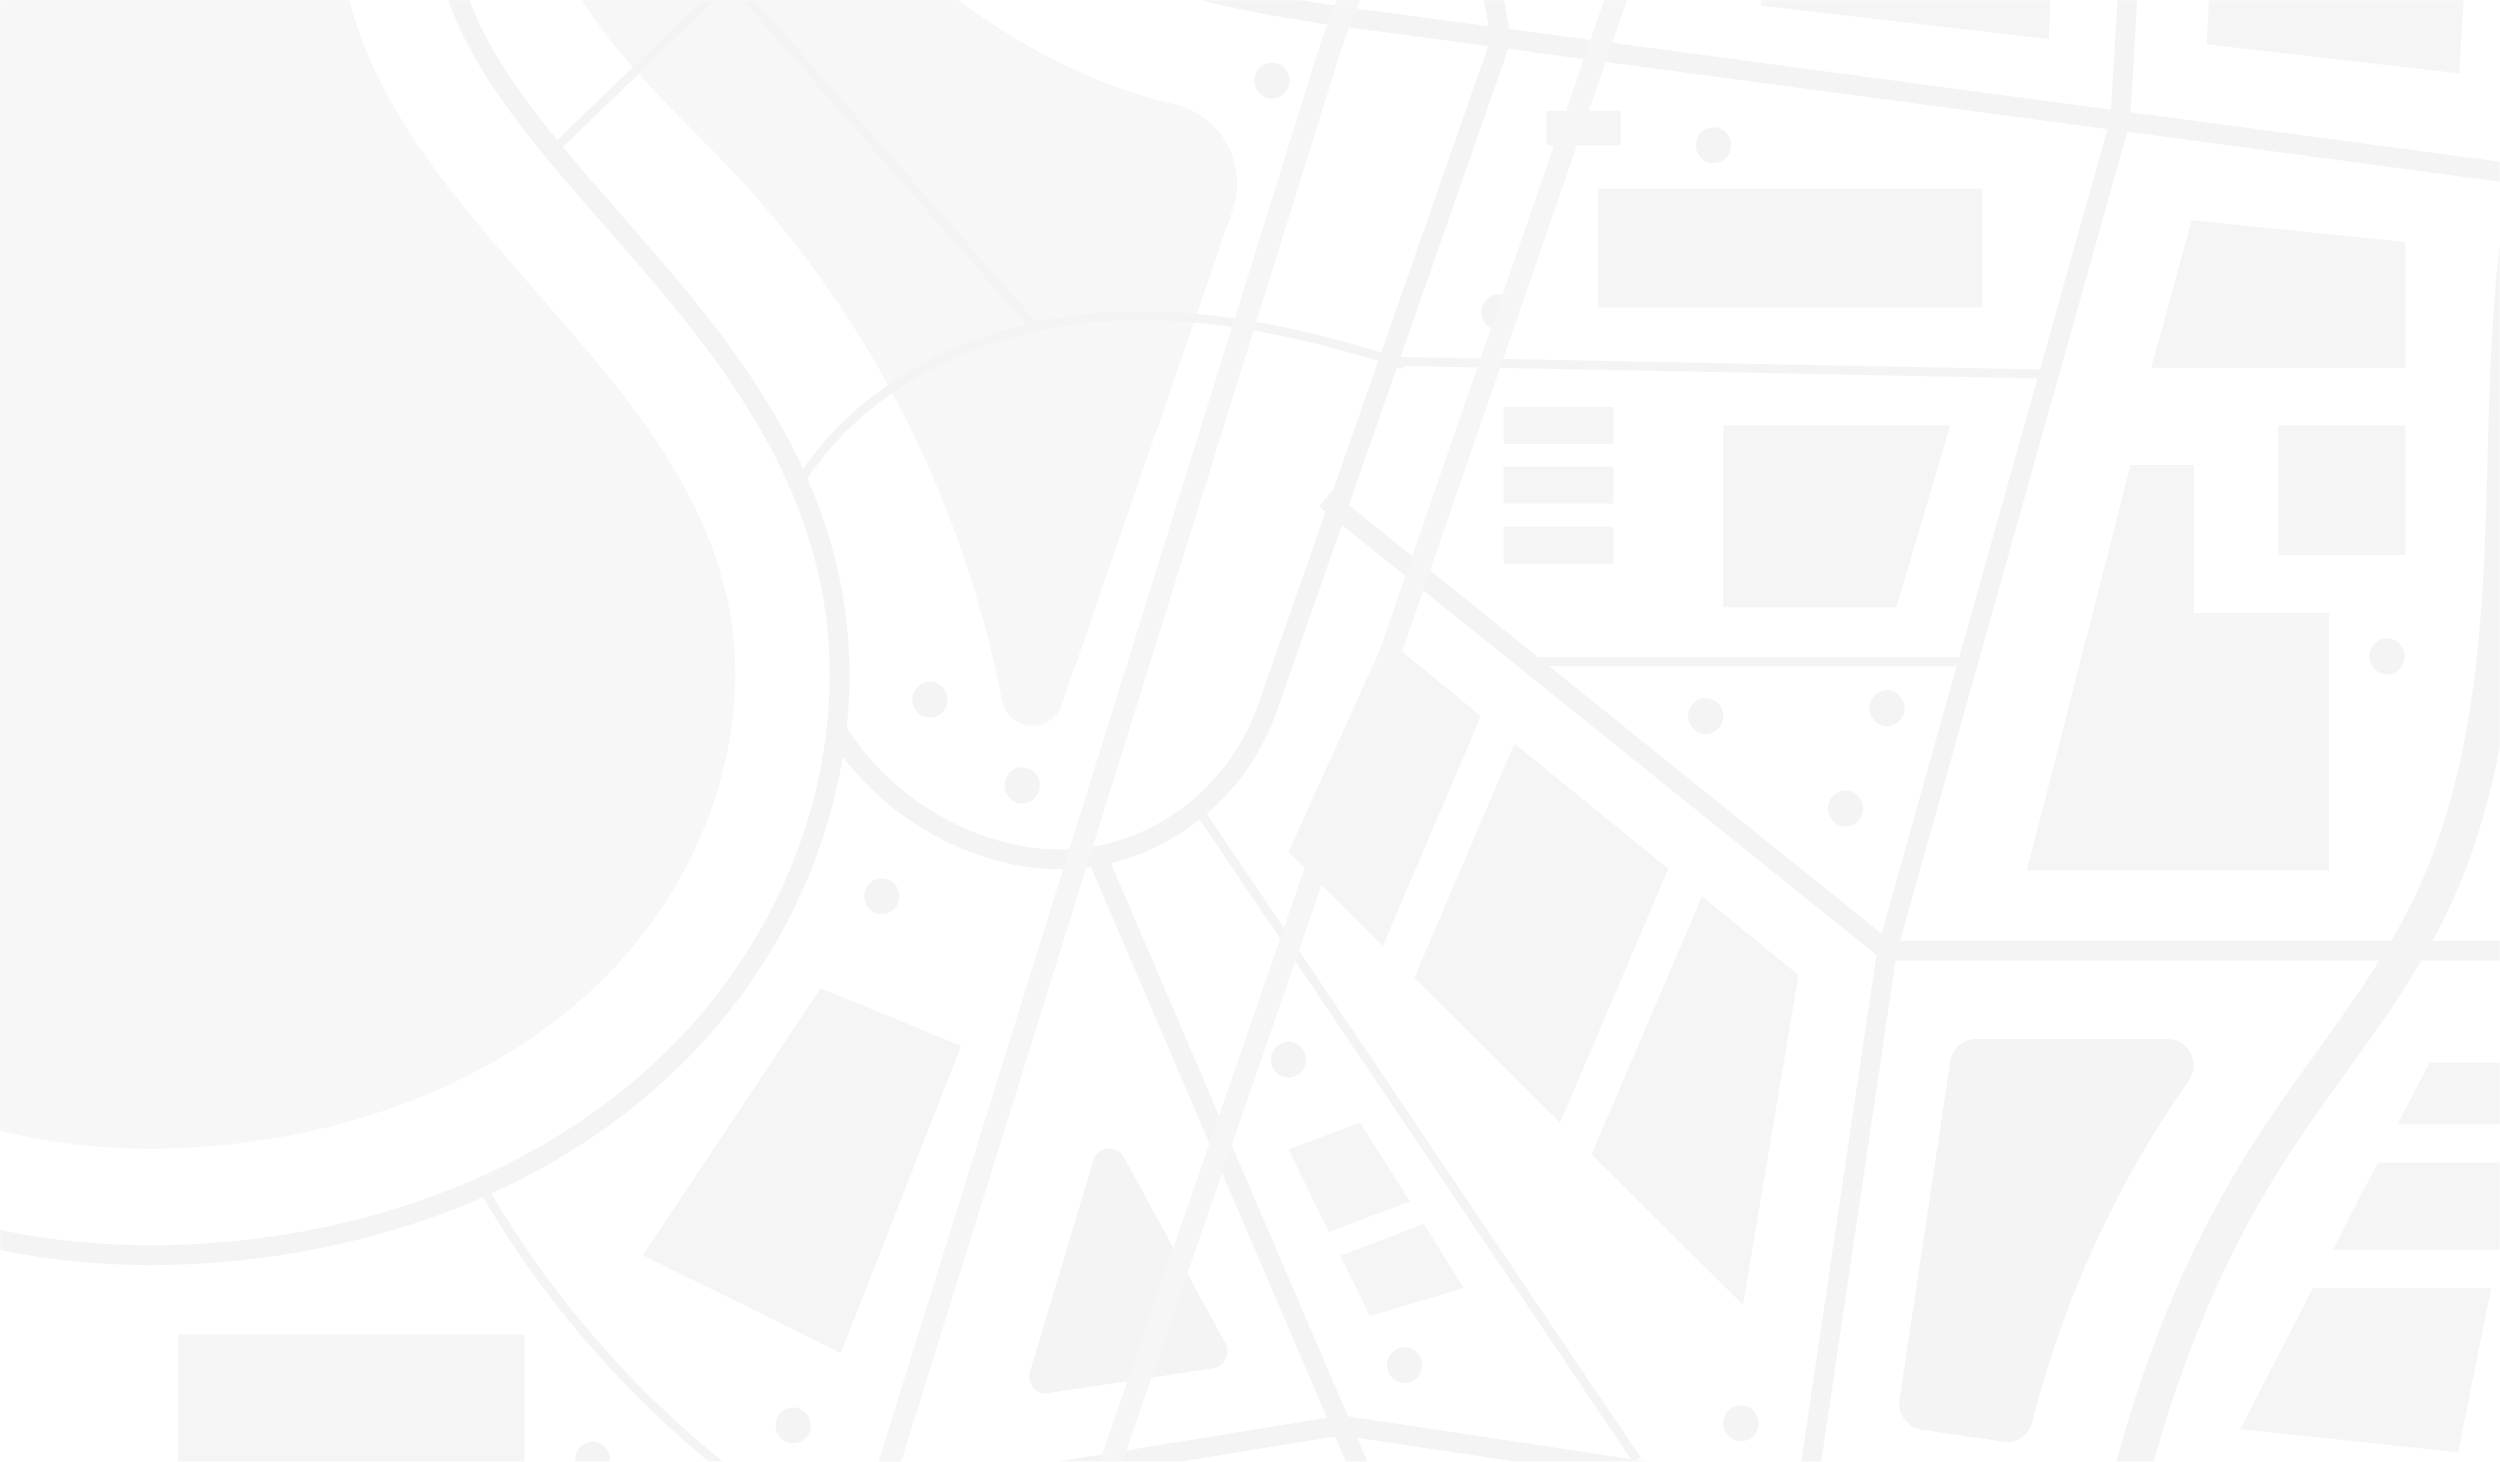 <svg width="1387" height="811" viewBox="0 0 1387 811" fill="none" xmlns="http://www.w3.org/2000/svg">
<mask id="mask0_621_710" style="mask-type:alpha" maskUnits="userSpaceOnUse" x="0" y="0" width="1387" height="811">
<rect width="1387" height="811" fill="#C4C4C4"/>
</mask>
<g mask="url(#mask0_621_710)">
<g opacity="0.05">
<path d="M1653.23 -110.301C1592.86 -132.293 1522.42 -107.368 1477.58 -60.744C1432.44 -14.12 1409.73 50.684 1399.67 115.489C1389.61 180.293 1391.33 245.978 1388.17 311.369C1385.01 376.759 1376.67 443.323 1348.5 502.263C1324.64 552.113 1287.55 594.045 1257.94 640.669C1159.62 795.203 1149.27 989.323 1141.51 1173.18" stroke="#181A1C" stroke-width="20" stroke-miterlimit="10"/>
<path d="M84.144 696.382C29.522 696.382 -21.65 686.413 -67.647 666.766C-144.118 633.924 -204.49 573.811 -233.813 501.969L-241 483.788L-72.247 -188.595L-60.461 -200.324C-27.687 -232.286 17.735 -250.76 64.307 -250.76C79.831 -250.76 95.068 -248.708 109.73 -244.602C129.854 -239.031 148.54 -229.941 165.501 -217.625C198.562 -193.873 223.861 -158.978 235.072 -119.099C241.397 -96.813 243.122 -75.114 244.272 -56.053C245.134 -45.79 245.709 -35.82 247.147 -27.317C255.771 26.345 297.169 73.262 340.579 122.819C388.876 177.946 443.785 240.405 460.747 323.39C478.858 412.24 447.81 510.766 379.677 581.142C307.806 655.037 216.099 682.014 151.702 691.397C129.279 694.623 106.567 696.382 84.144 696.382Z" stroke="#181A1C" stroke-width="11" stroke-miterlimit="10"/>
<path d="M-181.299 478.939C-156.863 539.345 -105.404 586.555 -46.182 612.067C13.04 637.285 79.448 642.27 142.982 632.886C215.428 622.33 287.011 592.42 338.471 539.345C389.93 486.27 418.966 407.977 404.017 334.961C375.843 197.728 212.553 120.315 189.842 -18.091C185.242 -46.242 186.967 -75.565 179.205 -103.129C167.706 -143.888 134.357 -177.317 94.11 -188.166C54.15 -199.309 8.727 -187.287 -21.459 -157.963L-181.299 478.939Z" fill="#4B4C4C"/>
<path d="M-13.023 -356.911C74.947 -353.099 163.491 -348.994 248.586 -325.535C333.394 -302.37 415.614 -257.798 469.086 -186.543C500.134 -145.197 521.121 -95.347 558.781 -60.159C612.253 -10.31 689.011 1.713 760.882 11.389C1053.25 50.683 1345.91 89.683 1638.28 128.976" stroke="#181A1C" stroke-width="11" stroke-miterlimit="10"/>
<path d="M485.186 -41.978C464.199 -64.85 442.638 -107.956 418.202 -127.016C394.341 -145.49 364.443 -146.663 338.282 -127.309C304.359 -102.384 294.584 -55.467 313.271 -17.347C335.119 27.225 372.78 59.48 406.703 95.255C483.461 176.773 534.633 279.405 555.907 388.488C559.356 406.082 583.505 407.841 589.255 390.54L683.837 116.661C692.461 91.443 677.8 64.172 652.214 58.014C589.542 43.646 528.021 4.646 485.186 -41.978Z" fill="#4B4C4C"/>
<path d="M462.469 402.563C484.605 439.511 522.553 466.195 563.95 474.405C565.675 474.699 567.4 474.992 569.125 475.285C627.484 484.669 683.543 448.894 703.38 392.3L832.747 21.947L734.428 -531.677" stroke="#181A1C" stroke-width="11" stroke-miterlimit="10"/>
<path d="M609.378 476.753L860.926 1063.51" stroke="#181A1C" stroke-width="11" stroke-miterlimit="10"/>
<path d="M1579.63 916.895L744.207 790.805L-30.273 916.895" stroke="#181A1C" stroke-width="11" stroke-miterlimit="10"/>
<path d="M1213.67 -561L1176.29 66.812L1046.93 527.481L1002.08 829.804" stroke="#181A1C" stroke-width="11" stroke-miterlimit="10"/>
<path d="M306.943 83.233L515.943 -118.218" stroke="#181A1C" stroke-width="5" stroke-miterlimit="10"/>
<path d="M442.638 269.141C475.411 215.773 536.07 184.983 597.304 177.359C658.538 169.735 720.634 183.224 779.281 202.284" stroke="#181A1C" stroke-width="5" stroke-miterlimit="10"/>
<path d="M408.712 -7.669L574.015 181.467" stroke="#181A1C" stroke-width="5" stroke-miterlimit="10"/>
<path d="M831.598 183.225C836.996 183.225 841.372 178.762 841.372 173.256C841.372 167.749 836.996 163.286 831.598 163.286C826.199 163.286 821.823 167.749 821.823 173.256C821.823 178.762 826.199 183.225 831.598 183.225Z" fill="#1E1F21"/>
<path d="M977.065 3.179L1136.62 21.653L1141.22 -82.738H977.065V3.179Z" fill="#212121"/>
<path d="M1217.12 340.105V258H1182.04L1124.55 482.909H1292.15V340.105H1217.12Z" fill="#212121"/>
<path d="M1215.97 122.233L1193.54 204.045H1334.41V134.256L1215.97 122.233Z" fill="#212121"/>
<path d="M1334.41 236.007H1263.98V307.849H1334.41V236.007Z" fill="#212121"/>
<path d="M925.604 482.03L840.222 412.534L784.737 542.436L865.52 622.782L925.604 482.03Z" fill="#212121"/>
<path d="M944.289 497.278L883.055 640.376L967 723.948L997.761 540.97L944.289 497.278Z" fill="#212121"/>
<path d="M1099.82 104.639H886.508V170.616H1099.82V104.639Z" fill="#212121"/>
<path d="M974.189 236.007H956.077V336.879H1052.1L1081.99 236.007H974.189Z" fill="#212121"/>
<path d="M895.133 225.744H834.187V246.27H895.133V225.744Z" fill="#212121"/>
<path d="M895.133 258.878H834.187V279.405H895.133V258.878Z" fill="#212121"/>
<path d="M895.133 292.308H834.187V312.835H895.133V292.308Z" fill="#212121"/>
<path d="M1228.61 -63.091L1224.3 24.586L1364.3 40.714L1370.63 -63.091H1228.61Z" fill="#212121"/>
<path d="M1400.53 623.66L1407.43 589.645H1347.92L1330.1 623.66H1400.53Z" fill="#212121"/>
<path d="M1386.44 693.451L1396.22 645.068H1319.17L1294.16 693.451H1386.44Z" fill="#212121"/>
<path d="M1283.23 714.564L1242.99 792.857L1363.73 805.759L1382.13 714.564H1283.23Z" fill="#212121"/>
<path d="M290.842 740.368H98.803V821.007H290.842V740.368Z" fill="#212121"/>
<path d="M455.281 548.3L356.674 696.383L466.493 750.631L533.189 580.263L455.281 548.3Z" fill="#212121"/>
<path d="M743.627 696.677L760.013 730.105L812.048 714.564L789.912 679.083L743.627 696.677Z" fill="#212121"/>
<path d="M782.15 666.473L754.552 622.781L714.879 637.736L737.303 683.481L782.15 666.473Z" fill="#212121"/>
<path d="M735.292 276.767L1046.92 527.481H1696.64" stroke="#181A1C" stroke-width="11" stroke-miterlimit="10"/>
<path d="M267.845 658.849C310.105 732.451 369.901 796.082 440.047 842.413" stroke="#181A1C" stroke-width="5" stroke-miterlimit="10"/>
<path d="M775.827 200.527C895.995 202.872 1016.45 205.218 1136.62 207.564" stroke="#181A1C" stroke-width="5" stroke-miterlimit="10"/>
<path d="M1590.85 536.279C1516.39 541.264 1446.82 593.459 1420.08 664.422C1404.56 705.474 1402.83 750.046 1397.66 793.737C1387.02 881.414 1361.43 967.038 1322.34 1045.62" stroke="#181A1C" stroke-width="5" stroke-miterlimit="10"/>
<path d="M821.538 397.285L768.641 353.887L714.882 472.646L767.204 524.842L821.538 397.285Z" fill="#212121"/>
<path d="M899.162 61.533H858.052V80.594H899.162V61.533Z" fill="#212121"/>
<path d="M847.41 367.082H1088.9" stroke="#181A1C" stroke-width="5" stroke-miterlimit="10"/>
<path d="M705.684 54.791C711.082 54.791 715.458 50.327 715.458 44.821C715.458 39.315 711.082 34.851 705.684 34.851C700.285 34.851 695.909 39.315 695.909 44.821C695.909 50.327 700.285 54.791 705.684 54.791Z" fill="#1E1F21"/>
<path d="M950.617 90.566C956.015 90.566 960.391 86.102 960.391 80.596C960.391 75.09 956.015 70.626 950.617 70.626C945.218 70.626 940.842 75.09 940.842 80.596C940.842 86.102 945.218 90.566 950.617 90.566Z" fill="#1E1F21"/>
<path d="M1324.35 374.123C1329.74 374.123 1334.12 369.659 1334.12 364.153C1334.12 358.647 1329.74 354.183 1324.35 354.183C1318.95 354.183 1314.57 358.647 1314.57 364.153C1314.57 369.659 1318.95 374.123 1324.35 374.123Z" fill="#1E1F21"/>
<path d="M515.944 398.166C521.343 398.166 525.719 393.702 525.719 388.196C525.719 382.69 521.343 378.226 515.944 378.226C510.546 378.226 506.17 382.69 506.17 388.196C506.17 393.702 510.546 398.166 515.944 398.166Z" fill="#1E1F21"/>
<path d="M779.278 767.347C784.677 767.347 789.053 762.883 789.053 757.377C789.053 751.871 784.677 747.407 779.278 747.407C773.88 747.407 769.504 751.871 769.504 757.377C769.504 762.883 773.88 767.347 779.278 767.347Z" fill="#1E1F21"/>
<path d="M440.047 800.777C445.446 800.777 449.822 796.314 449.822 790.807C449.822 785.301 445.446 780.838 440.047 780.838C434.649 780.838 430.273 785.301 430.273 790.807C430.273 796.314 434.649 800.777 440.047 800.777Z" fill="#1E1F21"/>
<path d="M328.793 819.837C334.191 819.837 338.568 815.373 338.568 809.867C338.568 804.361 334.191 799.897 328.793 799.897C323.395 799.897 319.019 804.361 319.019 809.867C319.019 815.373 323.395 819.837 328.793 819.837Z" fill="#1E1F21"/>
<path d="M965.857 799.603C971.255 799.603 975.631 795.14 975.631 789.633C975.631 784.127 971.255 779.663 965.857 779.663C960.459 779.663 956.083 784.127 956.083 789.633C956.083 795.14 960.459 799.603 965.857 799.603Z" fill="#1E1F21"/>
<path d="M489.207 507.249C494.605 507.249 498.981 502.785 498.981 497.279C498.981 491.773 494.605 487.309 489.207 487.309C483.809 487.309 479.432 491.773 479.432 497.279C479.432 502.785 483.809 507.249 489.207 507.249Z" fill="#1E1F21"/>
<path d="M1023.93 458.573C1029.32 458.573 1033.7 454.11 1033.7 448.603C1033.7 443.097 1029.32 438.633 1023.93 438.633C1018.53 438.633 1014.15 443.097 1014.15 448.603C1014.15 454.11 1018.53 458.573 1023.93 458.573Z" fill="#1E1F21"/>
<path d="M714.881 597.859C720.279 597.859 724.656 593.395 724.656 587.889C724.656 582.383 720.279 577.919 714.881 577.919C709.483 577.919 705.107 582.383 705.107 587.889C705.107 593.395 709.483 597.859 714.881 597.859Z" fill="#1E1F21"/>
<path d="M946.305 407.257C951.703 407.257 956.08 402.794 956.08 397.288C956.08 391.781 951.703 387.318 946.305 387.318C940.907 387.318 936.531 391.781 936.531 397.288C936.531 402.794 940.907 407.257 946.305 407.257Z" fill="#1E1F21"/>
<path d="M1046.92 402.859C1052.32 402.859 1056.7 398.395 1056.7 392.889C1056.7 387.383 1052.32 382.919 1046.92 382.919C1041.53 382.919 1037.15 387.383 1037.15 392.889C1037.15 398.395 1041.53 402.859 1046.92 402.859Z" fill="#1E1F21"/>
<path d="M567.113 445.67C572.511 445.67 576.887 441.206 576.887 435.7C576.887 430.194 572.511 425.73 567.113 425.73C561.715 425.73 557.338 430.194 557.338 435.7C557.338 441.206 561.715 445.67 567.113 445.67Z" fill="#1E1F21"/>
<path d="M1202.75 576.453H1096.09C1088.9 576.453 1082.86 581.732 1082 588.769L1053.83 776.438C1052.68 784.356 1058.14 791.98 1065.9 793.153L1111.61 799.897C1118.8 801.07 1125.7 796.378 1127.42 789.047C1144.67 721.31 1174.28 656.506 1214.24 599.619C1221.14 589.942 1214.53 576.453 1202.75 576.453Z" fill="#1E1F21"/>
<path d="M606.502 643.895L571.429 760.895C569.416 767.64 574.878 774.091 581.491 772.918L673.198 759.136C679.522 758.256 682.972 750.925 679.81 745.061L623.463 641.843C619.438 634.805 608.802 635.978 606.502 643.895Z" fill="#1E1F21"/>
<path d="M664.571 448.601L908.07 809.864" stroke="#181A1C" stroke-width="5" stroke-miterlimit="10"/>
<path d="M375.079 1191.65L737.222 29.32C790.982 -134.89 941.134 -233.46 1108.45 -261.61L1673.07 -356.911" stroke="#3D3E3F" stroke-width="12" stroke-miterlimit="10"/>
<path d="M430.273 1350L1090.05 -561" stroke="#3D3E3F" stroke-width="12" stroke-miterlimit="10"/>
</g>
</g>
</svg>
